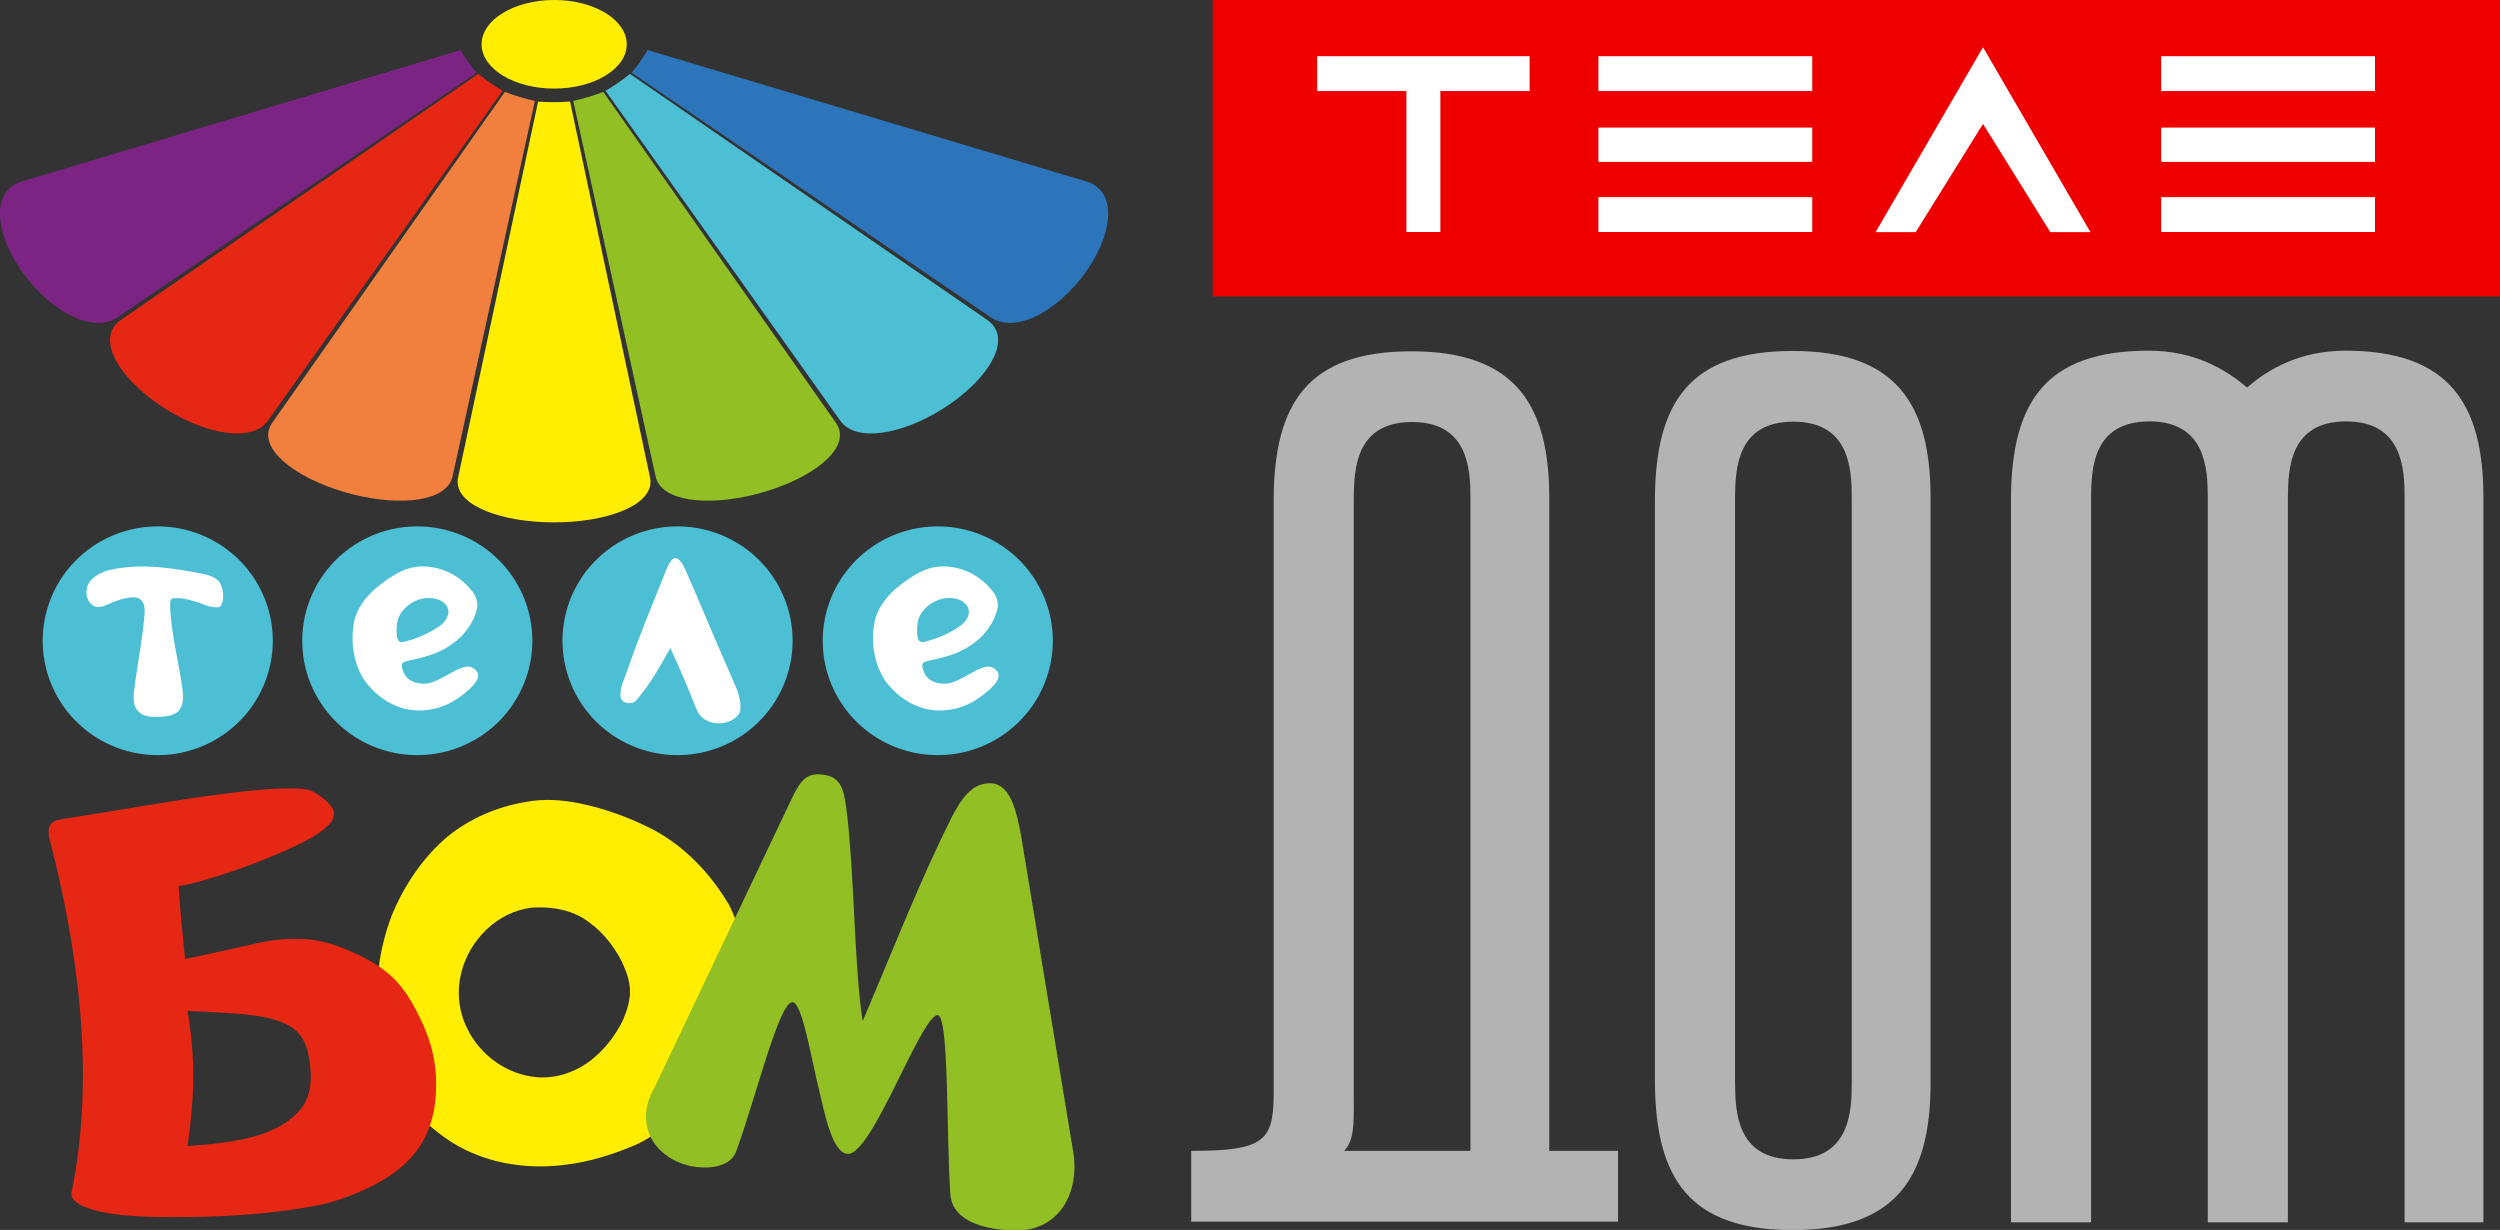 <?xml version="1.0" encoding="UTF-8"?>
<svg id="svg52" width="2286.7pt" height="1125pt" version="1.1" viewBox="0 0 2286.7 1125" xmlns="http://www.w3.org/2000/svg" xmlns:cc="http://creativecommons.org/ns#" xmlns:dc="http://purl.org/dc/elements/1.1/" xmlns:rdf="http://www.w3.org/1999/02/22-rdf-syntax-ns#">
 <rect x="0" y="0" width="2286.7" height="1125" fill="#333333" stroke="none"/>
 <g id="g855" transform="scale(.96)">
  <path id="path868-6" d="m597.15 42.197c0 23.305-30.956 42.197-69.143 42.197s-69.143-18.892-69.143-42.197 30.956-42.197 69.143-42.197c38.186-1e-6 69.143 18.892 69.143 42.197z" fill="#ffee02" style="paint-order:stroke fill markers"/>
  <path id="path1371" d="m259.9 610.52a109.61 108.96 0 0 1-109.61 108.96 109.61 108.96 0 0 1-109.61-108.96 109.61 108.96 0 0 1 109.61-108.96 109.61 108.96 0 0 1 109.61 108.96z" fill="#4cbfd4" style="paint-order:stroke fill markers"/>
  <path id="path1371-75" d="m755.17 610.52a109.61 108.96 0 0 1-109.61 108.96 109.61 108.96 0 0 1-109.61-108.96 109.61 108.96 0 0 1 109.61-108.96 109.61 108.96 0 0 1 109.61 108.96z" fill="#4cbfd4" style="paint-order:stroke fill markers"/>
  <path id="path2" d="m643.29 531.83c5.482 0 9.278 9.953 11.565 15.178 11.63 26.16 22.27 52.74 33.88 78.9 4.17 10.09 8.85 19.96 13.01 30.04 1.864 5.139 3.622 10.698 3.797 16.227 0.202 3.847-0.187 6.754-2.508 9.44-9.889 11.381-32.099 10.01-38.689-4.347-8.943-21.915-15.778-38.775-25.673-59.76-13.234 23.926-20.632 35.511-32.147 49.45-3.86 4.76-13.75 4.03-15.15-2.54-1.243-8.562 3.39-17.13 6.22-25.31 10.4-30.52 22.83-60.28 34.85-90.18 2.115-5.382 5.993-17.098 10.845-17.098z" fill="#fff"/>
  <path id="path4" d="m107.1 542.51c29.03-6.04 58.79-1.1 87.46 4.5 5.45 1.4 11.54 3.19 14.84 8.13 3.91 6.73 4.516 17.771 0.67 22.43-1.947 2.406-10.63 0.57-15.55-1.45-9.58-3.95-23.803-7.565-30.39-5.8-2.767 0.741-1.93 7.48-1.84 11.22 1.556 26.797 8.56 51.386 11.72 75.96 0.73 6.78 0.93 14.61-3.96 20.01-4.49 4.27-11.06 5.04-16.96 5.47-6.84 0.2-14.58 0.52-20.16-4.15-5.27-4.01-5.89-11.25-5.55-17.36 2.919-26.256 8.728-52.687 10.43-77.89 0.08-4.2-0.18-9.14-3.63-12.08-2.42-2.26-5.94-2.59-9.09-2.32-8.68 0.73-16.78 4.22-24.7 7.63-3.8 1.61-8.74 2.67-12.2-0.27-6.97-5.02-7.64-15.86-2.51-22.43 5.14-6.65 13.38-10.04 21.42-11.6z" fill="#fff"/>
  <g id="g1421-8" transform="translate(-693.8 -34.452)">
   <path id="path1371-0-7" d="m1201 644.97a109.61 108.96 0 0 1-109.61 108.96 109.61 108.96 0 0 1-109.61-108.96 109.61 108.96 0 0 1 109.61-108.96 109.61 108.96 0 0 1 109.61 108.96z" fill="#4cbfd4" style="paint-order:stroke fill markers"/>
   <path id="path8-5" d="m1096.9 574.13c18.025 0.212 34.876 8.566 46.566 23.417 4.19 4.96 6.31 11.78 4.51 18.16-2.47 9.14-7.018 16.665-13.94 24.35-6.13 6.224-13.474 11.206-20.962 14.819-8.97 4.237-18.836 6.661-28.498 8.691-2.74 0.67-7.135 1.48-7.69 3.55-0.755 3.385 0.91 7.25 2.64 10.36 3.35 5.66 10.17 8.04 16.45 8.35 7.92 0.64 15.06-3.51 21.83-7.05 6.57-3.35 12.8-7.89 20.22-9.12 3.561-0.615 6.924 1.125 9.409 3.635 7.447 7.983-8.247 20.134-18.435 27.224-11.15 7.416-24.563 11.423-38.004 10.821-20.25-0.61-38.81-12.81-50.22-29.09-10.78-16.83-13.4-38.2-9.1-57.52 5.029-18.767 21.76-32.94 38.46-42.76 9.064-5.428 17.697-7.944 26.764-7.837zm-8.294 33.397c-7.8 3.52-14.707 11.72-16.15 18.78-0.866 4.635-1.123 9.462-0.484 14.163 1.202 6.798 3.819 6.365 9.464 4.827 10.94-3.02 21.46-7.72 30.83-14.13 4.75-3.19 8.66-8.24 8.87-14.16-0.36-5.77-5.43-10.03-10.65-11.59-7.19-2.17-15.23-1.37-21.88 2.11z" fill="#fff"/>
  </g>
  <g id="g1421" transform="translate(-197.89 -34.452)">
   <path id="path1371-0" d="m1201 644.97a109.61 108.96 0 0 1-109.61 108.96 109.61 108.96 0 0 1-109.61-108.96 109.61 108.96 0 0 1 109.61-108.96 109.61 108.96 0 0 1 109.61 108.96z" fill="#4cbfd4" style="paint-order:stroke fill markers"/>
   <path id="path8" d="m1096.9 574.13c18.025 0.212 34.876 8.566 46.566 23.417 4.19 4.96 6.31 11.78 4.51 18.16-2.47 9.14-7.018 16.665-13.94 24.35-6.13 6.224-13.474 11.206-20.962 14.819-8.97 4.237-18.836 6.661-28.498 8.691-2.74 0.67-7.135 1.48-7.69 3.55-0.755 3.385 0.91 7.25 2.64 10.36 3.35 5.66 10.17 8.04 16.45 8.35 7.92 0.64 15.06-3.51 21.83-7.05 6.57-3.35 12.8-7.89 20.22-9.12 3.561-0.615 6.924 1.125 9.409 3.635 7.447 7.983-8.247 20.134-18.435 27.224-11.15 7.416-24.563 11.423-38.004 10.821-20.25-0.61-38.81-12.81-50.22-29.09-10.78-16.83-13.4-38.2-9.1-57.52 5.029-18.767 21.76-32.94 38.46-42.76 9.064-5.428 17.697-7.944 26.764-7.837zm-8.294 33.397c-7.8 3.52-14.707 11.72-16.15 18.78-0.866 4.635-1.123 9.462-0.484 14.163 1.202 6.798 3.819 6.365 9.464 4.827 10.94-3.02 21.46-7.72 30.83-14.13 4.75-3.19 8.66-8.24 8.87-14.16-0.36-5.77-5.43-10.03-10.65-11.59-7.19-2.17-15.23-1.37-21.88 2.11z" fill="#fff"/>
  </g>
  <path id="path15" d="m553.04 765.59c24.3 5.14 47.83 13.74 69.86 25.19 30.843 16.657 54.972 42.79 72.05 71.95 47.085 97.321-19.242 192.55-86.69 226.92-22.58 9.85-46.36 17.56-70.93 20.28-21.87 2.77-44.26 1.5-65.63-3.93-27.19-7.337-44.669-18.28-61.94-33.15-39.135-47.454-53.918-72.333-48.67-152.82 2.2-16.72 6.55-33.16 12.58-48.91 11.9-28.17 29.41-54.34 52.88-74.16 21.27-17.19 47.18-28.38 74.13-32.82 17.3-3.38 35.19-2.12 52.36 1.45zm-46.58 99.24c-32.47 3.84-59.33 30.73-66.94 61.94-4.54 17.78-2.56 37.17 5.83 53.51 12.25 25.23 37.99 43.75 66.09 46.04 18.39 1.59 36.94-4.81 51.46-15.98 12.98-10.17 23.36-23.48 30.61-38.26 9.51-22.54 8.693-34.598-0.74-55.19-8.43-17.13-21.3-32.33-37.67-42.33-14.56-8.64-31.99-10.89-48.64-9.73z" fill="#ffee02"/>
  <path id="path26" d="m203.08 757.68c27.21-3.48 54.55-7.36 82.05-6.24 5.49 0.19 11.13 1.26 15.78 4.35 6.18 3.86 12.45 8.36 16.07 14.85 2.68 4.63 0.84 10.44-2.68 14.08-8.2 9.06-19.4 14.52-30.11 20-30.764 14.585-61.102 25.6-91.46 34.39-7.44 1.93-14.86 4.21-22.54 4.99 1.34 23.24 3.77 46.43 6.16 69.6 19.21-3.76 38.24-8.42 57.38-12.5 15.86-3.69 32.01-7.09 48.38-6.69 18-0.4 35.76 4.55 52.04 11.98 40.136 17.212 53.156 35.789 68.49 68.64 8.44 18.23 13.19 38.28 12.94 58.41 0 47.921-21.328 75.635-58.42 95.09-16.63 8.53-34.25 15.24-52.47 19.44-48.626 9.539-97.139 11.662-142.03 11.567-27.481-0.097-63.945-0.972-85.313-11.227-4.41-2.47-9.94-5.99-9.33-11.81 24.265-115.54 4.37-240.8-21.37-339.47-0.52-3.86-0.73-8.17 1.48-11.57 2.75-3.52 7.45-4.37 11.57-5.25 47.85-7.17 95.42-16.17 143.38-22.63m-24.46 205.49c7.953 45.326 6.603 83.98 0.01 128.75 15.26-0.99 30.52-2.48 45.6-5.07 18.14-3.26 36.52-8.5 51.46-19.71 6.73-5.33 13.06-11.62 16.39-19.68 5.88-13.49 4.39-28.74 1.73-42.81-1.95-10.63-7.56-21.16-17.21-26.62-15.06-8.86-32.96-10.52-50-12.17-15.98-1.13-31.98-1.97-47.98-2.69z" fill="#e62714"/>
  <path id="path49" d="m779.71 737.72c21.468 0.766 24.258 12.569 27.242 36.943 7.298 61.494 6.957 148.2 15.02 198.23 24.026-56.211 46.802-114.36 72.22-168.3 16.475-34.178 27.002-61.201 52.78-58.033 17.583 3.749 22.189 30.633 26 50.183l48.89 296.71c8.482 42.268-12.546 78.981-53.486 78.981-26.274-0.235-60.538-7.064-62.894-34.251-3.903-56.96-1.147-168.05-11.71-170.88-8.124-2.177-28.397 42.819-46.115 77.896-9.741 18.456-27.578 54.268-39.656 54.268-15.352 0-22.954-42.071-27.162-59.046-8.477-34.294-16.541-85.519-25.857-85.519-13.028 0-36.053 95.633-54.08 143.45-6.951 14.95-28.286 15.608-42.997 12.664-36.254-8.253-53.751-41.334-34.533-74.284l128.12-269.78c9.5-20.446 14.495-29.233 28.218-29.233z" fill="#92bf24"/>
  <g id="g1638-3" transform="matrix(1.225 0 0 1 -101.2 692.44)" stroke-width=".915">
   <path id="path13-0-8-5-70" d="m525.99-595.69c-4.182 0.389-8.467 0.596-12.834 0.596-4.088 0-8.103-0.181-12.03-0.523l-61.968 356.79c-0.412 1.837-0.6 3.626-0.594 5.369-0.096 23.456 35.137 38.722 74.964 38.733h0.046c9e-3 -1.1e-4 0.016 7e-5 0.025 0 39.827-0.012 75.06-15.278 74.964-38.733 7e-3 -1.743-0.181-3.532-0.593-5.369z" fill="#ffee02"/>
   <path id="path13-0-8-5-7-5" d="m551.82-604.89c-3.796 1.796-7.752 3.456-11.856 4.95-3.842 1.398-7.676 2.601-11.483 3.623l63.799 356.47c0.241 1.867 0.676 3.613 1.278 5.248 7.932 22.074 46.262 24.369 83.691 10.758l0.043-0.016c8e-3 -3e-3 0.015-5e-3 0.023-9e-3 37.421-13.633 65.308-40.028 57.196-62.037-0.589-1.64-1.378-3.257-2.393-4.842z" fill="#92bf24"/>
   <path id="path13-0-8-5-7-6-1" d="m572.57-622.02c-2.953 2.986-6.103 5.899-9.448 8.707-3.132 2.628-6.324 5.07-9.552 7.332l181.87 313.15c0.865 1.672 1.871 3.164 2.996 4.494 15.004 18.03 51.807 7.077 82.323-18.515l0.035-0.03c6e-3 -6e-3 0.012-0.01 0.019-0.017 30.502-25.609 47.679-59.951 32.529-77.858-1.115-1.339-2.408-2.589-3.905-3.732z" fill="#4cbfd4"/>
   <path id="path13-0-8-5-7-6-8-1" d="m586.24-644.77c-1.754 3.816-3.717 7.631-5.901 11.413-2.044 3.541-4.208 6.927-6.468 10.157l278.01 232.06c1.385 1.275 2.84 2.333 4.352 3.199 20.265 11.811 51.103-11.069 71.026-45.554l0.023-0.04c4e-3 -8e-3 8e-3 -0.014 0.012-0.022 19.904-34.497 24.299-72.643 3.938-84.288-1.506-0.877-3.149-1.609-4.946-2.171z" fill="#2c75ba"/>
   <path id="path13-0-8-5-7-67-2" d="m475.3-604.89c3.796 1.796 7.752 3.456 11.856 4.95 3.842 1.398 7.676 2.601 11.483 3.623l-63.799 356.47c-0.241 1.867-0.676 3.613-1.278 5.248-7.932 22.074-46.262 24.369-83.691 10.758l-0.043-0.016c-8e-3 -3e-3 -0.015-5e-3 -0.023-9e-3 -37.421-13.633-65.308-40.028-57.196-62.037 0.589-1.64 1.378-3.257 2.393-4.842z" fill="#f1803e"/>
   <path id="path13-0-8-5-7-6-3-8" d="m454.55-622.02c2.953 2.986 6.103 5.899 9.448 8.707 3.132 2.628 6.324 5.07 9.552 7.332l-181.87 313.15c-0.865 1.672-1.871 3.164-2.996 4.494-15.004 18.03-51.807 7.077-82.323-18.515l-0.035-0.03c-6e-3 -6e-3 -0.012-0.01-0.019-0.017-30.502-25.609-47.679-59.951-32.529-77.858 1.115-1.339 2.408-2.589 3.905-3.732z" fill="#e62714"/>
   <path id="path13-0-8-5-7-6-8-9-8" d="m440.88-644.77c1.754 3.816 3.717 7.631 5.901 11.413 2.044 3.541 4.208 6.927 6.468 10.157l-278.01 232.06c-1.385 1.275-2.84 2.333-4.352 3.199-20.265 11.811-51.103-11.069-71.026-45.554l-0.023-0.04c-4e-3 -8e-3 -8e-3 -0.014-0.012-0.022-19.904-34.497-24.299-72.643-3.938-84.288 1.506-0.877 3.149-1.609 4.946-2.171z" fill="#7b2483"/>
  </g>
 </g>
 <g id="g848" transform="matrix(3.504 0 0 3.504 1089.6 0)">
  <g id="#ee0001ff" transform="translate(-28.39,-38.915)">
   <path id="path26-2" d="m370.04 38.915v77.38h-336.04v-77.38z" fill="#ee0001"/>
  </g>
  <path id="path2-8" d="m178.65 60.59h10.471l17.565-28.248 17.565 28.248h10.469l-28.034-48.265z" fill="#fff"/>
  <path id="path4-6" d="m32.88 14.67v9.095h23.289v36.8h8.865v-36.8h23.29v-9.095z" fill="#fff"/>
  <g id="g869" transform="translate(-28.39,-38.915)" fill="#fff">
   <path id="path6" d="m134.68 53.585h55.82v9.095h-55.82z"/>
   <path id="path10" d="m134.68 72.22h55.82v8.955h-55.82z"/>
   <path id="path14" d="m134.68 90.375h55.82v9.105h-55.82z"/>
  </g>
  <path id="path21-8" d="m157.02 91.613c-26.965 0-35.78 13.427-35.975 38.385v152.71c0.195 24.958 9.01 38.385 35.975 38.385 26.988 0 35.975-13.803 35.975-38.385v-152.71c0-24.581-8.987-38.385-35.975-38.385zm0.167 18.46c14.737 0 15.233 12.464 15.233 19.925v152.71c0 7.461-0.496 19.925-15.233 19.925-14.752 0-15.163-12.295-15.233-19.925v-152.71c0.07-7.63 0.481-19.925 15.233-19.925z" fill="#b3b3b3"/>
  <path id="path21" d="m57.49 91.705c26.988 0 35.975 13.804 35.975 38.385v170.33h17.935v18.48h-111.4v-18.48c18.77 0 21.398-2.522 21.515-14.33v-156c0.195-24.958 9.01-38.385 35.975-38.385zm-15.065 38.385v156c0.099 8.077-0.046 11.747-2.515 14.33h32.98v-170.33c0-7.461-0.496-19.925-15.232-19.925-14.752 0-15.162 12.295-15.232 19.925z" fill="#b3b3b3"/>
  <g id="g869-3" transform="translate(118.51,-38.915)" fill="#fff">
   <path id="path6-9" d="m134.68 53.585h55.82v9.095h-55.82z"/>
   <path id="path10-7" d="m134.68 72.22h55.82v8.955h-55.82z"/>
   <path id="path14-4" d="m134.68 90.375h55.82v9.105h-55.82z"/>
  </g>
  <g id="g1051" transform="translate(-653.44 602.58)">
   <path id="path21-8-0" transform="matrix(.75 0 0 .75 625.05 -641.5)" d="m371.13 173.95c-35.954 0-47.707 17.902-47.967 51.18v252.19h27.879v-252.19c0.093-10.173 0.641-26.566 20.311-26.566 19.649 0 20.311 16.619 20.311 26.566v252.19h27.879v-252.19c0.093-10.173 0.641-26.566 20.311-26.566 19.649 0 20.311 16.619 20.311 26.566v252.19h27.434v-252.19c0-32.775-11.982-51.18-47.967-51.18-15.692 0-26.772 6.239-34.301 12.849-7.556-6.567-18.626-12.849-34.199-12.849z" fill="#b3b3b3" stroke-width="1.333"/>
  </g>
 </g>
</svg>
